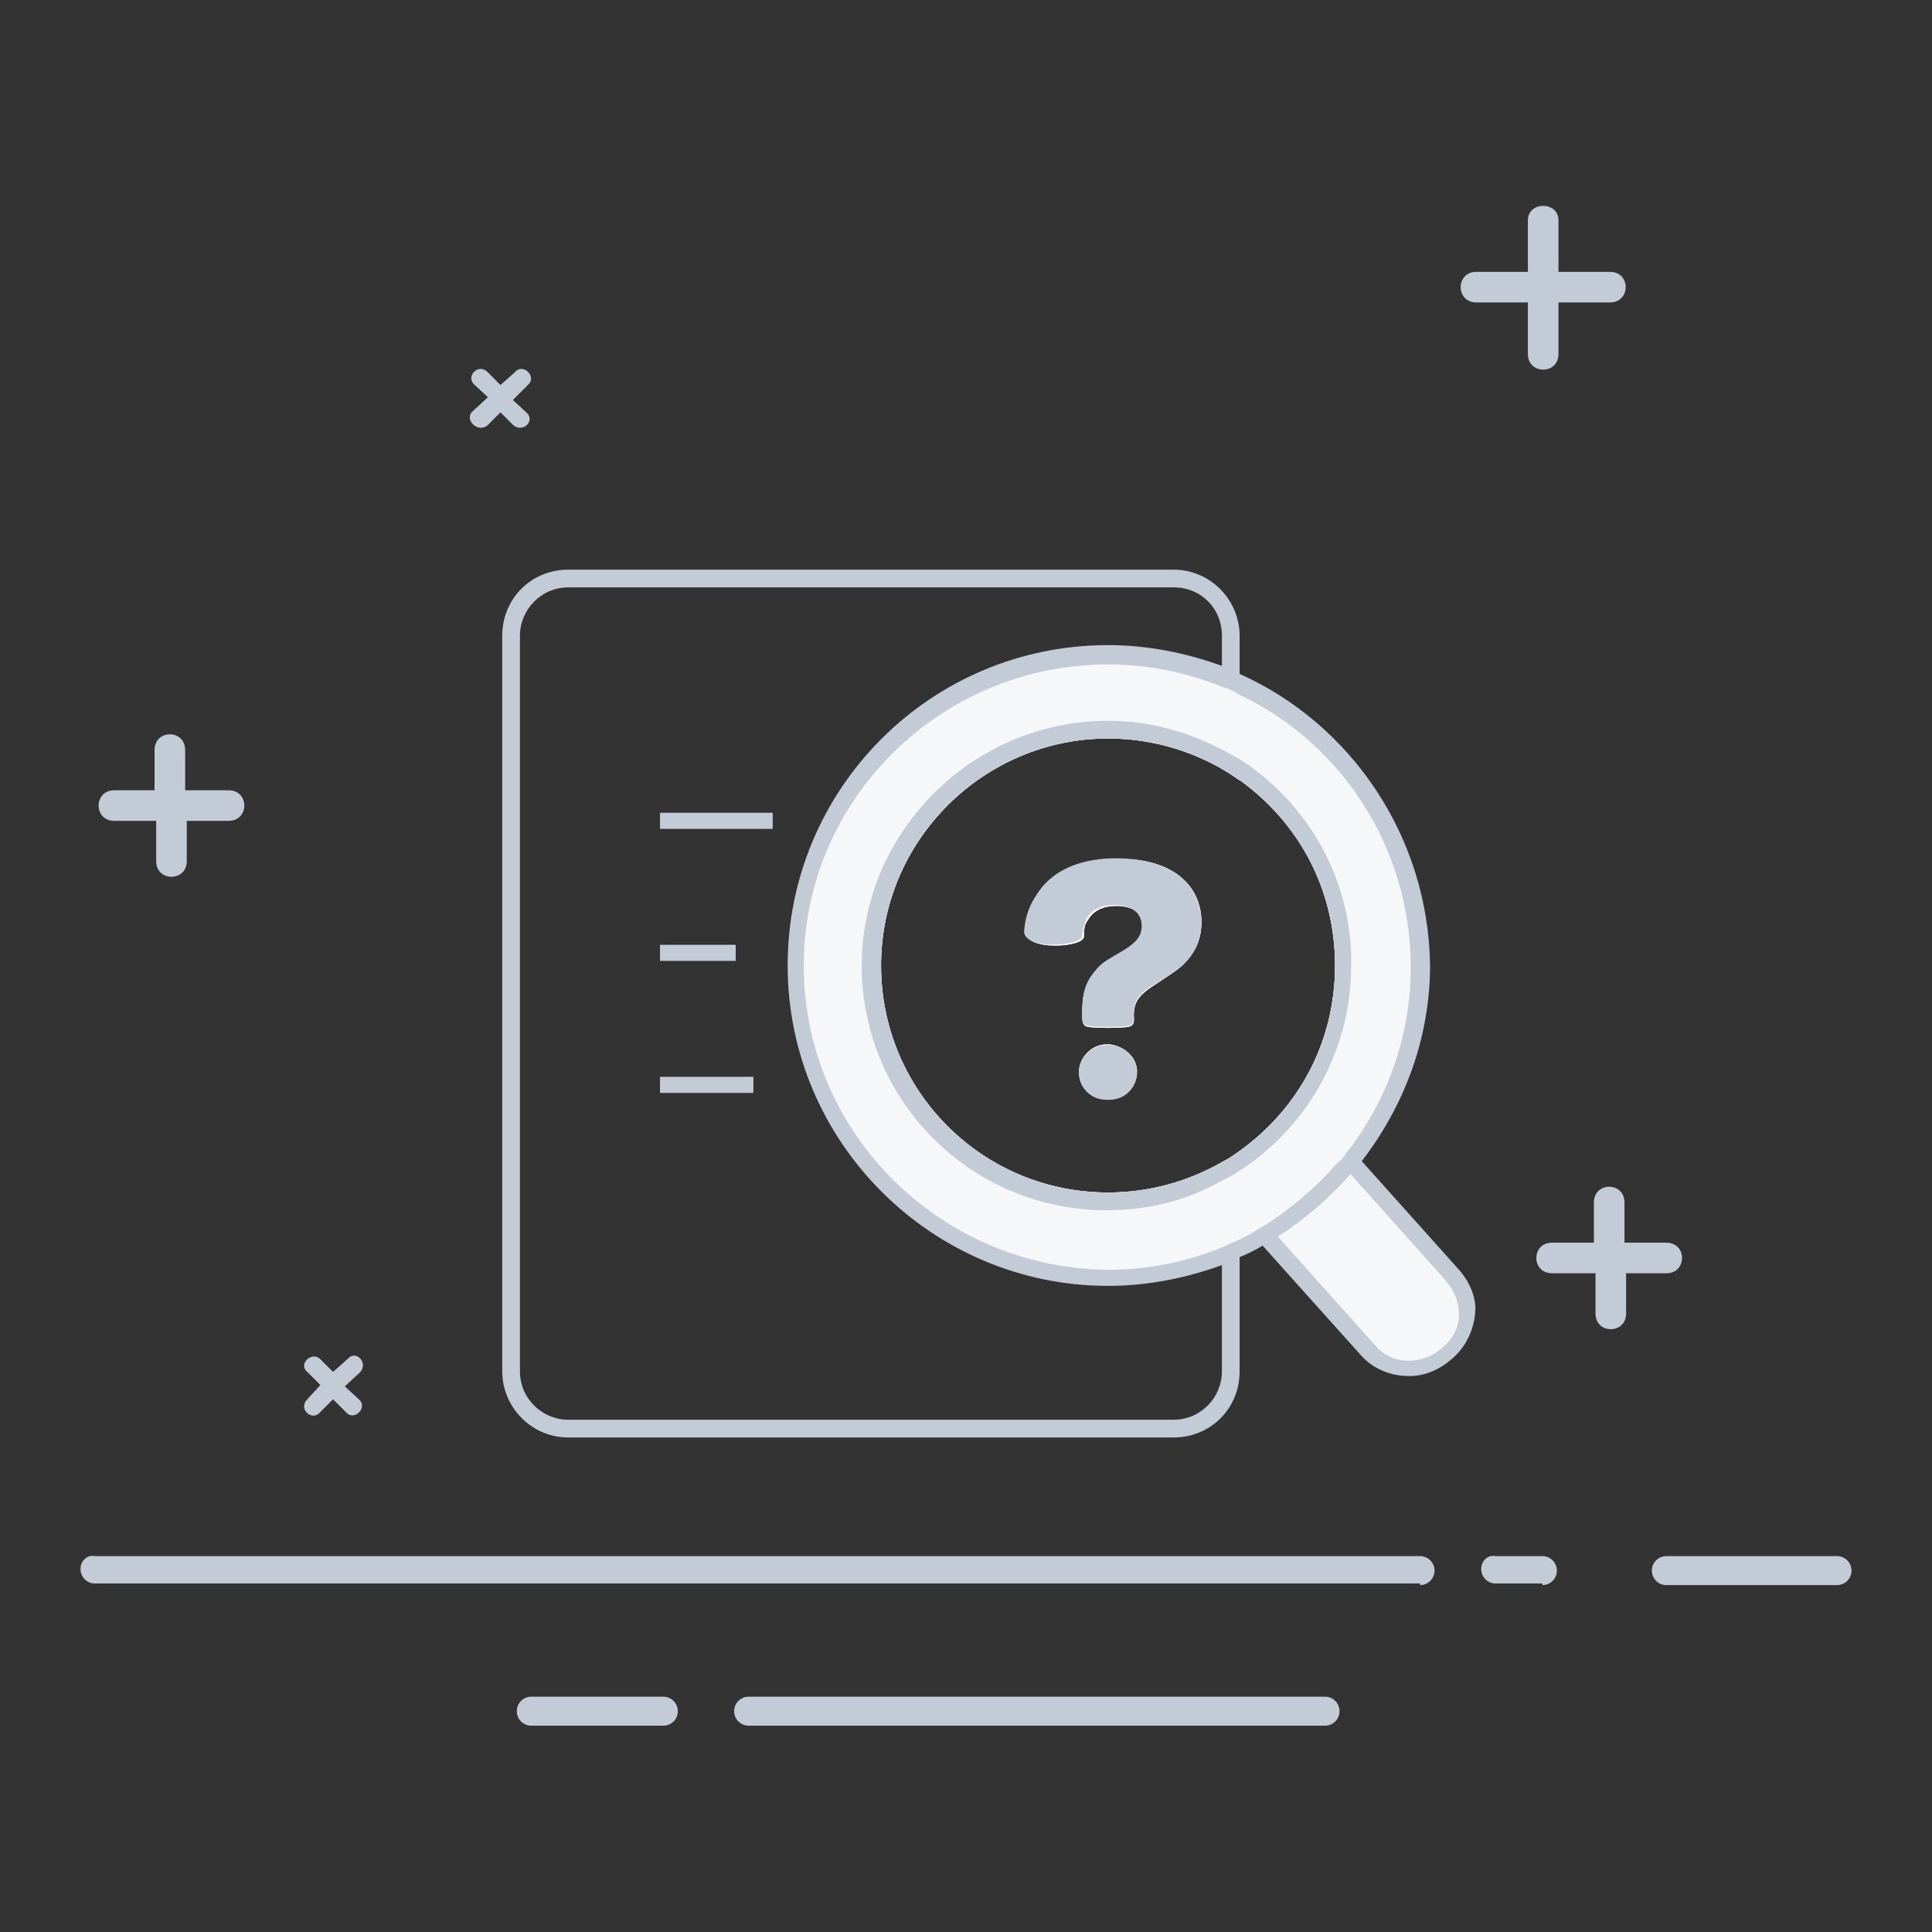 <?xml version="1.0" standalone="no"?><!DOCTYPE svg PUBLIC "-//W3C//DTD SVG 1.1//EN" "http://www.w3.org/Graphics/SVG/1.1/DTD/svg11.dtd"><svg t="1709210099915" class="icon" viewBox="0 0 1024 1024" version="1.1" xmlns="http://www.w3.org/2000/svg" p-id="5609" width="500" height="500" xmlns:xlink="http://www.w3.org/1999/xlink"><rect x="0" y="0" width="1024" height="1024" fill="#333333" stroke="none"/><path d="M752.64 840.132c4.267 0 7.68-3.413 7.68-7.68s-3.413-7.68-7.68-7.68H50.347c-4.267-0.853-7.68 2.56-7.68 6.827s3.413 7.68 7.68 7.68h702.293zM817.493 840.132c4.267 0 7.68-3.413 7.68-7.68s-3.413-7.68-7.68-7.68h-24.747c-4.267-0.853-7.68 2.56-7.68 6.827s3.413 7.68 7.68 7.68h24.747zM973.653 840.132c4.267 0 7.68-3.413 7.68-7.68s-3.413-7.68-7.68-7.68h-90.453c-4.267 0-7.68 3.413-7.68 7.68s3.413 7.68 7.68 7.68h90.453zM351.573 914.645c4.267 0 7.68-3.413 7.68-7.68s-3.413-7.68-7.68-7.68H281.6c-4.267 0-7.68 3.413-7.68 7.68s3.413 7.68 7.68 7.68h69.973zM702.293 914.645c4.267 0 7.68-3.413 7.68-7.68s-3.413-7.68-7.68-7.68H396.8c-4.267 0-7.68 3.413-7.68 7.68s3.413 7.68 7.68 7.68h305.493zM844.8 658.645h-22.187c-11.093 0-11.093 16.213 0 16.213h30.72c4.267 0 7.68-3.413 7.68-7.68v-29.867c0-11.093-16.213-11.093-16.213 0v21.333z" fill="#C3CBD6" p-id="5610"></path><path d="M861.013 674.859h22.187c11.093 0 11.093-16.213 0-16.213H853.333c-4.267 0-7.68 3.413-7.68 7.68v29.867c0 11.093 16.213 11.093 16.213 0v-21.333zM82.773 418.859H60.587c-11.093 0-11.093 16.213 0 16.213h29.867c4.267 0 7.68-3.413 7.68-7.68v-29.867c0-11.093-16.213-11.093-16.213 0v21.333z" fill="#C3CBD6" p-id="5611"></path><path d="M809.813 116.779v27.307h-27.307c-11.093 0-11.093 16.213 0 16.213h27.307v27.307c0 11.093 16.213 11.093 16.213 0v-27.307h27.307c11.093 0 11.093-16.213 0-16.213h-27.307v-27.307c0-10.24-16.213-10.24-16.213 0z" fill="#C3CBD6" p-id="5612"></path><path d="M98.987 435.072h22.187c11.093 0 11.093-16.213 0-16.213h-30.72c-4.267 0-7.68 3.413-7.68 7.68v29.867c0 11.093 16.213 11.093 16.213 0v-21.333z" fill="#C3CBD6" p-id="5613"></path><path d="M176.521 727.151l-6.827-6.827c-4.267-4.267-11.947 2.56-6.827 6.827l10.24 10.24c1.707 1.707 5.12 1.707 6.827 0l11.093-10.24c4.267-5.12-2.56-11.947-6.827-6.827l-7.68 6.827z" fill="#C3CBD6" p-id="5614"></path><path d="M176.521 741.658l6.827 6.827c4.267 5.12 11.947-2.56 6.827-6.827l-11.093-10.24c-1.707-1.707-5.12-1.707-6.827 0l-9.387 10.24c-5.12 5.12 2.56 11.947 6.827 6.827l6.827-6.827zM265.267 204.058l-6.827-6.827c-5.12-5.12-11.947 2.56-6.827 6.827l11.093 10.24c1.707 1.707 5.12 1.707 6.827 0l10.24-10.24c5.12-4.267-2.56-11.947-6.827-6.827l-7.68 6.827z" fill="#C3CBD6" p-id="5615"></path><path d="M265.267 218.564l6.827 6.827c5.12 4.267 11.947-2.56 6.827-6.827l-11.093-10.24c-1.707-1.707-5.12-1.707-6.827 0l-11.093 10.24c-3.413 4.267 3.413 11.093 8.533 6.827l6.827-6.827z" fill="#C3CBD6" p-id="5616"></path><path d="M622.037 301.935h-320.853c-19.627 0-34.987 15.36-34.987 34.987v389.973c0 18.773 15.36 34.987 34.987 34.987h320.853c19.627 0 34.987-15.36 34.987-34.987v-116.907c-3.413 2.56-5.973 4.267-9.387 5.973v110.933c0 13.653-11.093 25.6-25.6 25.6h-320.853c-13.653 0-25.6-11.093-25.6-25.6v-389.973c0-13.653 11.093-25.6 25.6-25.6h320.853c14.507 0 25.6 11.093 25.6 25.6v70.827c3.413 1.707 6.827 4.267 9.387 5.973v-76.8c0-18.773-15.36-34.987-34.987-34.987z" fill="#C3CBD6" p-id="5617"></path><path d="M349.824 430.788v8.533h59.733v-8.533h-59.733z m0 69.973v8.533h40.107v-8.533h-40.107z m0 69.973v8.533h49.493v-8.533h-49.493z" fill="#C3CBD6" p-id="5618"></path><path d="M724.676 715.682c11.093 11.947 29.867 13.653 42.667 2.56 11.947-11.093 13.653-29.867 2.56-42.667l-73.387-81.067-44.373 40.107 72.533 81.067z" fill="#F5F7F9" p-id="5619"></path><path d="M773.316 673.015l-51.2-57.173-3.413-3.413-3.413-3.413-17.92-20.48-40.107 35.84-9.387 8.533-2.56 1.707 2.56 2.56 9.387 10.24 5.12 5.973 3.413 3.413 3.413 3.413 52.053 58.027c6.827 7.68 16.213 11.093 25.6 11.093 8.533 0 16.213-3.413 23.04-9.387 6.827-5.973 11.093-14.507 11.947-23.893 0.853-7.68-2.56-16.213-8.533-23.04z m-44.373 40.107l-51.2-57.173-3.413-3.413-3.413-3.413-11.947-13.653 37.547-34.133 12.8 14.507 3.413 3.413 3.413 3.413 50.347 56.32c4.267 5.12 6.827 11.093 6.827 17.92s-3.413 12.8-8.533 17.067c-11.093 10.24-27.307 9.387-35.84-0.853z" fill="#C3CBD6" p-id="5620"></path><path d="M602.65 568.055c0 7.68-5.973 14.507-14.507 14.507h-1.707c-7.68 0-14.507-5.973-14.507-14.507 0-7.68 6.827-14.507 14.507-14.507h1.707c7.68 0.853 14.507 6.827 14.507 14.507zM636.783 488.695c0 9.387-3.413 16.213-9.387 22.187-3.413 3.413-5.12 4.267-17.92 12.8-5.973 4.267-8.533 7.68-8.533 14.507 0 1.707 0.853 5.12-2.56 5.973-3.413 0.853-18.773 0.853-22.187 0-2.56-0.853-2.56-2.56-2.56-6.827 0-10.24 1.707-16.213 6.827-22.187 3.413-4.267 5.12-5.12 15.36-11.093 7.68-4.267 10.24-7.68 10.24-12.8 0-6.827-5.12-11.093-14.507-11.093-6.827 0-11.947 2.56-14.507 6.827-1.707 2.56-2.56 3.413-2.56 9.387 0 5.973-31.573 7.68-30.72-2.56 0.853-10.24 4.267-16.213 9.387-23.04 8.533-10.24 22.187-15.36 39.253-15.36 27.307-0.853 44.373 12.8 44.373 33.28z" fill="#F5F7F9" p-id="5621"></path><path d="M657.263 362.402c-3.413-1.707-5.973-2.56-9.387-4.267-18.773-6.827-39.253-11.093-60.587-11.093-91.307 0-165.547 74.24-165.547 164.693 0 91.307 74.24 165.547 165.547 165.547 21.333 0 41.813-4.267 60.587-11.093 3.413-0.853 6.827-2.56 9.387-4.267 2.56-1.707 5.973-2.56 8.533-4.267 1.707-0.853 2.56-1.707 4.267-2.56 1.707-0.853 2.56-1.707 4.267-2.56 14.507-8.533 27.307-19.627 38.4-33.28l3.413-3.413c0.853-1.707 1.707-2.56 2.56-3.413 21.333-28.16 34.133-62.293 34.133-99.84 0-66.56-39.253-123.733-95.573-150.187z m0 247.467c-3.413 2.56-5.973 4.267-9.387 5.973-17.92 10.24-38.4 16.213-60.587 16.213-66.56 0-120.32-53.76-120.32-120.32s54.613-120.32 120.32-120.32c22.187 0 42.667 5.973 60.587 16.213 3.413 1.707 6.827 4.267 9.387 5.973 30.72 22.187 50.347 57.173 50.347 98.133s-19.627 75.947-50.347 98.133z" fill="#F5F7F9" p-id="5622"></path><path d="M657.263 357.282c-3.413-1.707-5.973-2.56-9.387-4.267-18.773-6.827-39.253-11.093-60.587-11.093-93.867 0-169.813 75.947-169.813 169.813 0 93.867 76.8 169.813 169.813 169.813 21.333 0 41.813-4.267 60.587-11.093 3.413-0.853 6.827-2.56 9.387-4.267 4.267-1.707 7.68-3.413 11.947-5.973 1.707-0.853 2.56-1.707 4.267-2.56 1.707-0.853 2.56-1.707 4.267-2.56 14.507-9.387 27.307-20.48 38.4-33.28l3.413-3.413c0.853-0.853 1.707-2.56 2.56-3.413 22.187-29.013 35.84-64.853 35.84-103.253-0.853-68.267-41.813-128-100.693-154.453z m55.467 255.147c-0.853 0.853-1.707 2.56-3.413 3.413-11.093 12.8-23.893 23.893-38.4 33.28-1.707 0.853-2.56 1.707-4.267 2.56-1.707 0.853-2.56 1.707-4.267 2.56l-5.12 2.56c-3.413 1.707-5.973 2.56-9.387 4.267-18.773 7.68-39.253 11.947-60.587 11.947-88.747-0.853-161.28-72.533-161.28-161.28 0-87.893 72.533-159.573 161.28-159.573 21.333 0 41.813 4.267 60.587 11.947 3.413 0.853 6.827 2.56 9.387 4.267 53.76 25.6 90.453 81.067 90.453 144.213 0 35.84-11.947 69.12-32.427 96.427-0.853 0.853-1.707 1.707-2.56 3.413z" fill="#C3CBD6" p-id="5623"></path><path d="M602.65 568.055c0 7.68-5.973 14.507-14.507 14.507h-1.707c-7.68 0-14.507-5.973-14.507-14.507 0-7.68 6.827-14.507 14.507-14.507h1.707c7.68 0.853 14.507 6.827 14.507 14.507zM636.783 488.695c0 9.387-3.413 16.213-9.387 22.187-3.413 3.413-5.12 4.267-17.92 12.8-5.973 4.267-8.533 7.68-8.533 14.507 0 1.707 0.853 5.12-2.56 5.973-3.413 0.853-18.773 0.853-22.187 0-2.56-0.853-2.56-2.56-2.56-6.827 0-10.24 1.707-16.213 6.827-22.187 3.413-4.267 5.12-5.12 15.36-11.093 7.68-4.267 10.24-7.68 10.24-12.8 0-6.827-5.12-11.093-14.507-11.093-6.827 0-11.947 2.56-14.507 6.827-1.707 2.56-2.56 3.413-2.56 9.387 0 5.973-31.573 7.68-30.72-2.56 0.853-10.24 4.267-16.213 9.387-23.04 8.533-10.24 22.187-15.36 39.253-15.36 27.307-0.853 44.373 12.8 44.373 33.28z" fill="#FFFFFF" p-id="5624"></path><path d="M657.263 408.482c-3.413-1.707-5.973-4.267-9.387-5.973-17.92-10.24-38.4-15.36-60.587-15.36-69.12 0-125.44 56.32-125.44 124.587 0 69.12 56.32 124.587 125.44 124.587 22.187 0 42.667-5.973 60.587-15.36 3.413-1.707 6.827-3.413 9.387-5.973 33.28-22.187 55.467-60.587 55.467-104.107 0-41.813-22.187-80.213-55.467-102.4z m0 201.387c-3.413 2.56-5.973 4.267-9.387 5.973-17.92 10.24-38.4 16.213-60.587 16.213-66.56 0-120.32-53.76-120.32-120.32s54.613-120.32 120.32-120.32c22.187 0 42.667 5.973 60.587 16.213 3.413 1.707 6.827 4.267 9.387 5.973 30.72 22.187 50.347 57.173 50.347 98.133s-19.627 75.947-50.347 98.133z" fill="#FFFFFF" p-id="5625"></path><path d="M657.263 402.509c-3.413-1.707-5.973-3.413-9.387-5.12-17.92-9.387-38.4-15.36-60.587-15.36-71.68 0-130.56 58.88-130.56 129.707 0 71.68 58.027 129.707 129.707 129.707 22.187 0 42.667-5.12 60.587-15.36 3.413-1.707 6.827-3.413 9.387-5.12 35.84-23.04 59.733-63.147 59.733-109.227 0.853-45.227-23.04-86.187-58.88-109.227z m0 207.36c-3.413 2.56-5.973 4.267-9.387 5.973-17.92 10.24-38.4 16.213-60.587 16.213-66.56 0-120.32-53.76-120.32-120.32s54.613-120.32 120.32-120.32c22.187 0 42.667 5.973 60.587 16.213 3.413 1.707 6.827 4.267 9.387 5.973 30.72 22.187 50.347 57.173 50.347 98.133s-19.627 75.947-50.347 98.133z" fill="#C3CBD6" p-id="5626"></path><path d="M636.681 489.045c0 9.387-3.413 16.213-9.387 22.187-3.413 2.56-5.12 4.267-17.92 11.947-5.973 4.267-8.533 7.68-8.533 14.507 0 1.707 0.853 5.12-2.56 5.973-3.413 0.853-18.773 0.853-22.187 0-2.56-0.853-2.56-2.56-2.56-6.827 0-10.24 1.707-16.213 6.827-22.187 3.413-4.267 5.12-5.12 15.36-11.093 6.827-4.267 9.387-7.68 9.387-12.8 0-6.827-5.12-11.093-14.507-11.093-6.827 0-11.947 2.56-14.507 6.827-0.853 2.56-1.707 3.413-2.56 9.387 0 5.973-31.573 7.68-30.72-2.56 0.853-10.24 4.267-16.213 9.387-23.04 8.533-10.24 22.187-15.36 39.253-15.36 28.16 0 45.227 12.8 45.227 34.133zM602.547 568.405c0 7.68-5.973 14.507-14.507 14.507h-1.707c-7.68 0-14.507-5.973-14.507-14.507 0-7.68 6.827-14.507 14.507-14.507h1.707c7.68 0 14.507 6.827 14.507 14.507z" fill="#C3CBD6" p-id="5627"></path></svg>